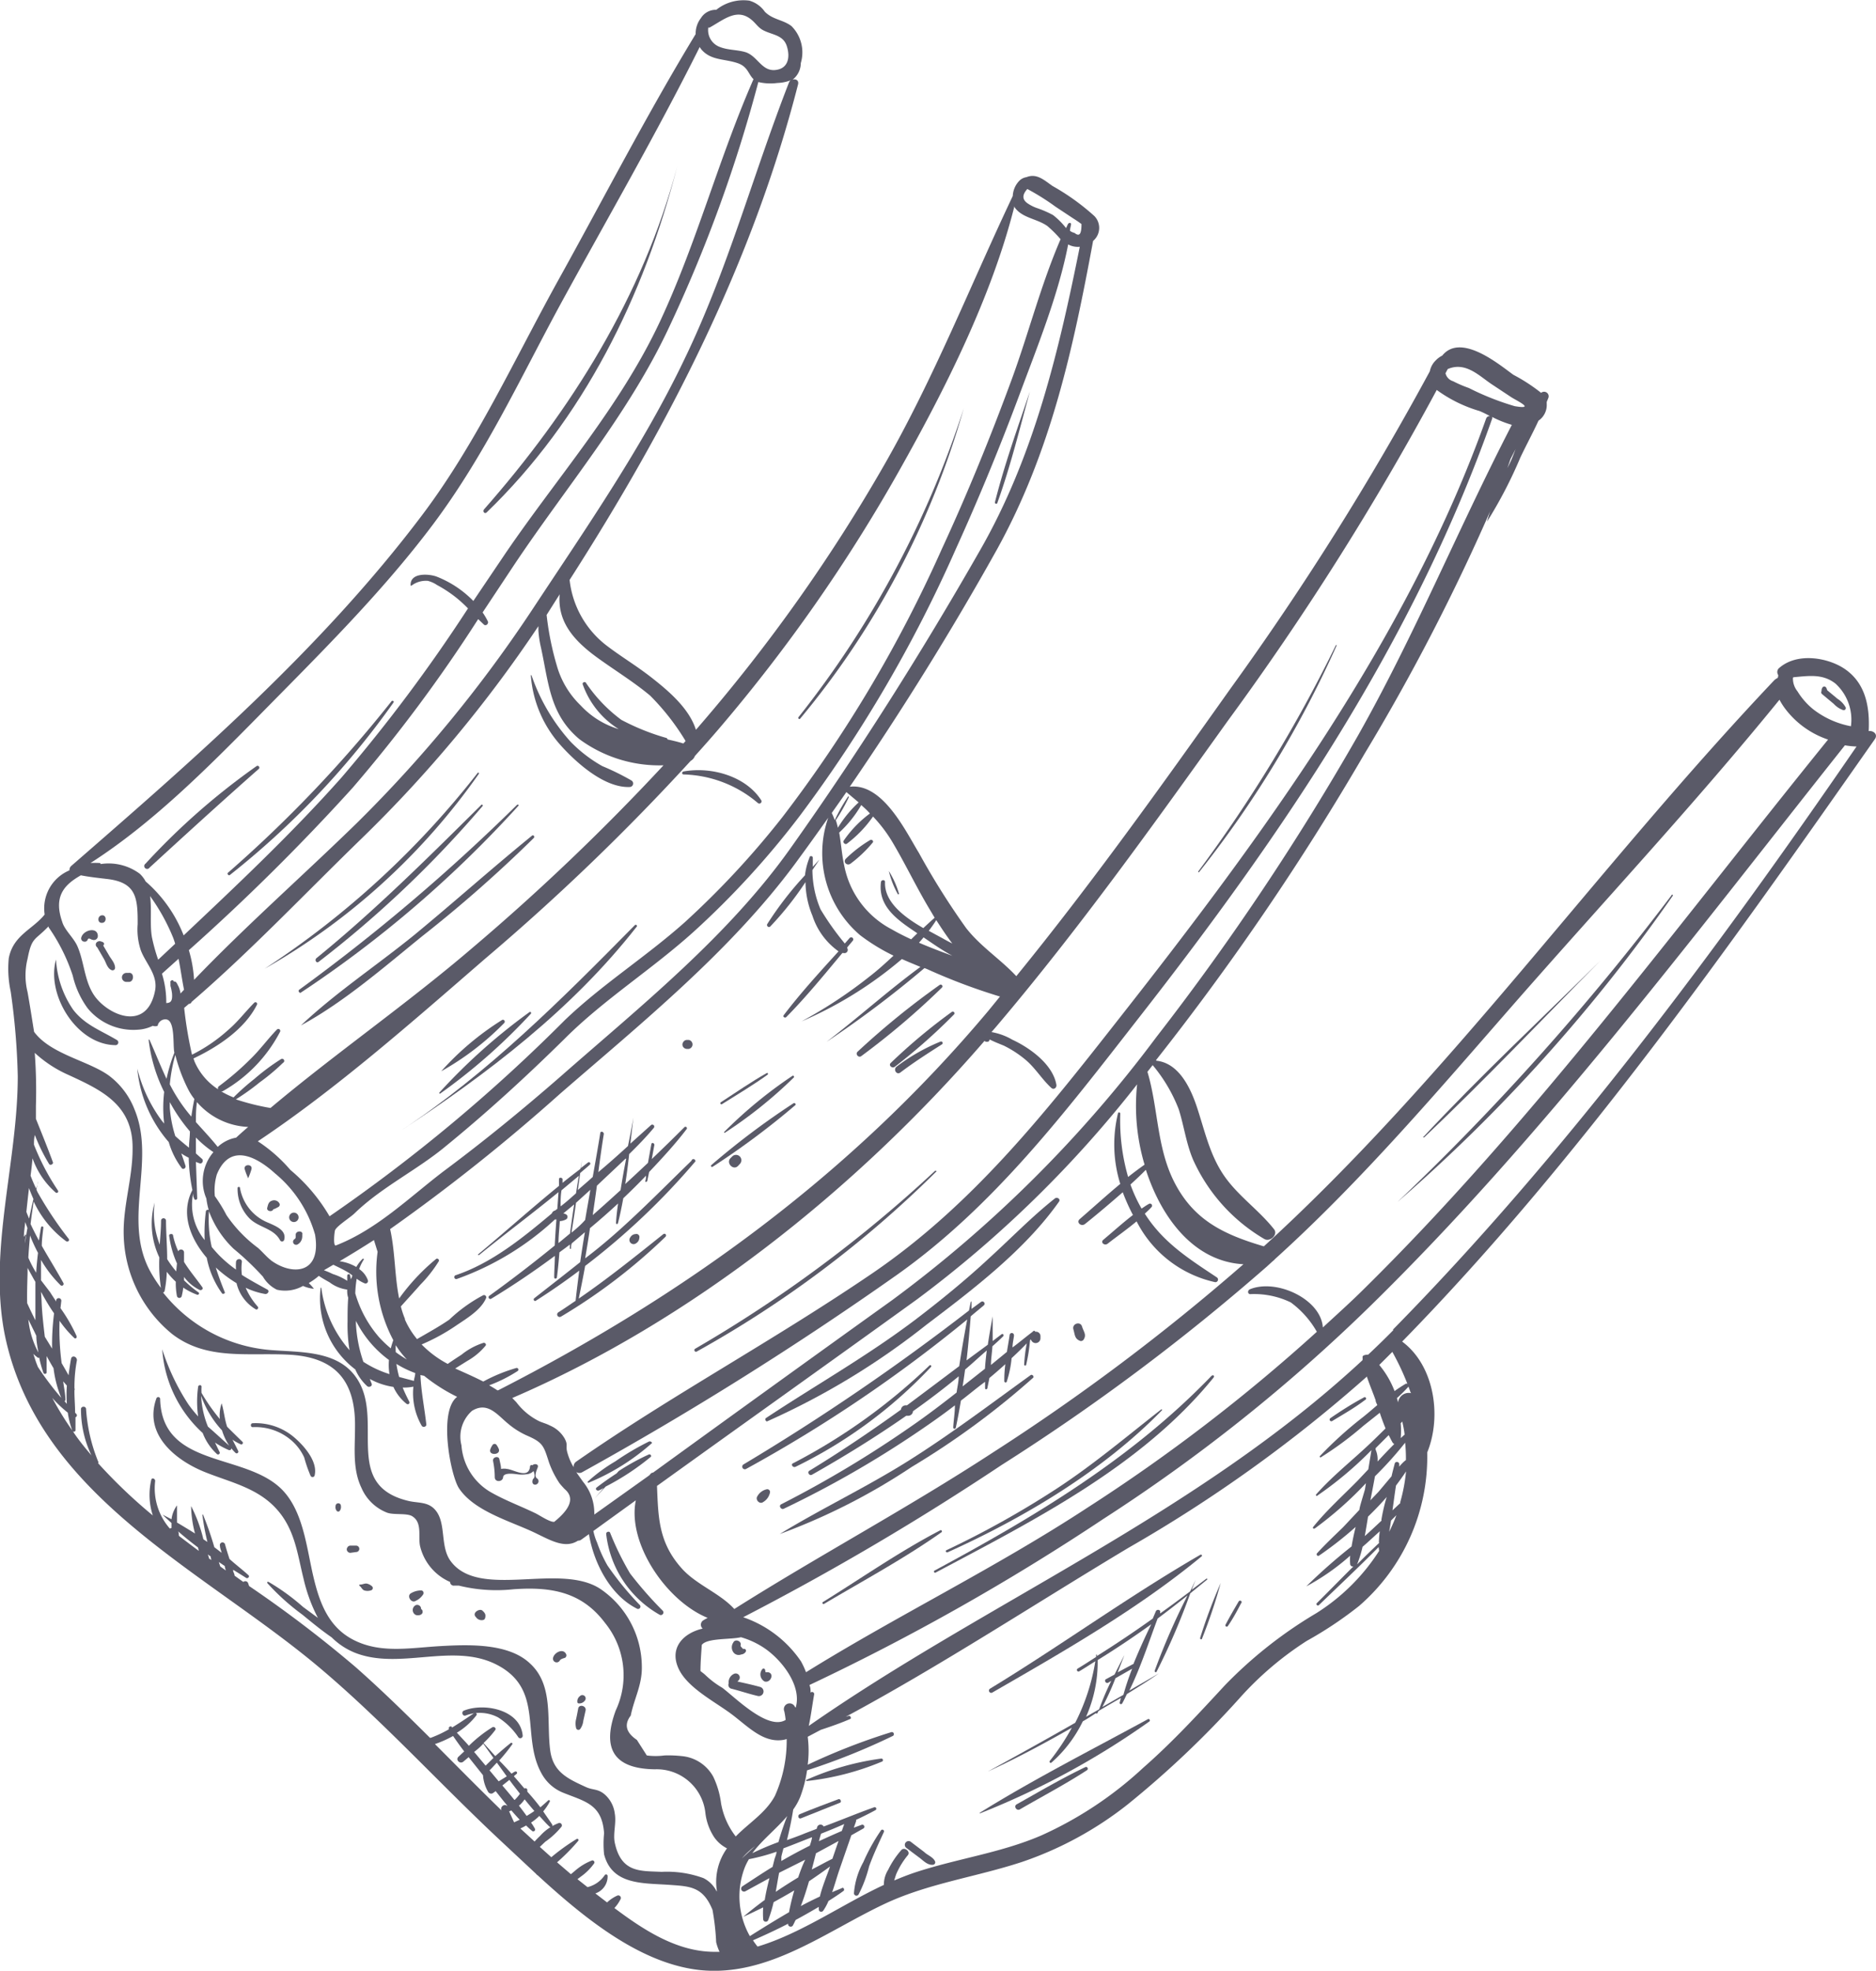 <svg xmlns="http://www.w3.org/2000/svg" viewBox="0 0 143.63 150.85"><defs><style>.cls-1{fill:#5a5a68;}</style></defs><g id="Capa_2" data-name="Capa 2"><g id="_1" data-name="1"><g id="_8" data-name="8"><path class="cls-1" d="M6.46,72.08s0,0,0,0,0,0,0,0a.23.23,0,0,0,.25-.15c.08-.2.25,0,.36,0a.3.3,0,0,0,.42-.28c0-.72-1.08-.49-1.26.09A.25.25,0,0,0,6.46,72.08Z"/><path class="cls-1" d="M7.88,72.12a.49.49,0,0,0-.17-.06.19.19,0,0,0-.18,0,.25.25,0,0,0-.09.45l.54.93c.15.28.25.7.57.82a.19.19,0,0,0,.26-.17c0-.35-.27-.64-.44-.92l-.47-.8A.14.14,0,0,0,7.88,72.12Z"/><path class="cls-1" d="M7.81,70.64c.37,0,.37-.61,0-.58S7.44,70.67,7.81,70.64Z"/><path class="cls-1" d="M143.54,56.58c.26-.37-.11-.67-.47-.62.09-1.83-.22-3.66-1.84-4.76-1.25-.85-3.6-1.29-5-.08a.4.4,0,0,0-.09.54.35.35,0,0,1,0,.08s0,.1-.05.16a.87.87,0,0,0-.26.18c-13.68,14.45-24.89,30.38-39,43.26l-.07.06c-3.08-.91-5.36-2-6.85-4.91-1.36-2.66-1.23-5.68-2.06-8.45l.4-.51a11.93,11.93,0,0,1,2,3.39c.4,1.27.57,2.62,1.1,3.86a13.42,13.42,0,0,0,5.45,6.06c.44.25,1.06-.33.75-.74-1.09-1.39-2.57-2.42-3.64-3.84-1.22-1.62-1.61-3.48-2.22-5.36-.48-1.49-1.37-3.53-3.17-3.71l0-.06A201.05,201.05,0,0,0,104.47,57.7a161.19,161.19,0,0,0,9.62-18.57c-.09.27-.17.53-.24.8h0A34.08,34.08,0,0,0,116.41,35c.44-.92.94-1.85,1.38-2.8a1.45,1.45,0,0,0,.63-1.29c0-.05,0-.09,0-.13s.1-.24.14-.37a.35.35,0,0,0-.57-.34,13.37,13.37,0,0,0-2.12-1.38c-1-.71-4-3.27-5.45-1.47a1.76,1.76,0,0,0-.5.37,1.59,1.59,0,0,0-.45.83A220.26,220.26,0,0,1,94.2,52.72c-5.32,7.5-10.69,15-16.39,22-1.2-1.29-2.73-2.26-3.84-3.68a57.35,57.35,0,0,1-3.62-5.76c-1-1.63-2.76-5.36-5.29-5.06,4-5.83,7.83-12,11.24-18.11,4.18-7.54,5.88-15.53,7.39-23.67a1.3,1.3,0,0,0,.1-1.9,17.58,17.58,0,0,0-3.2-2.3c-.63-.43-1.2-1-2-.68a1,1,0,0,0-.5.23h0A1.78,1.78,0,0,0,77.54,15c-3.27,6.9-6,13.86-9.79,20.5A127.28,127.28,0,0,1,53.5,55.61c-.07.09-.15.17-.22.25-.51-1.62-2.06-2.94-3.3-3.92s-2.41-1.66-3.57-2.55a7.34,7.34,0,0,1-2.8-5c7.57-11.81,14-24.28,17.49-37.93.08-.32-.19-.44-.42-.36a1.61,1.61,0,0,0,.63-1.27A2.85,2.85,0,0,0,60.6,2c-.65-.5-1.45-.49-2.05-1.11A2.16,2.16,0,0,0,57.37.05a3.33,3.33,0,0,0-2.53.7,1.34,1.34,0,0,0-1.18.64,1.94,1.94,0,0,0-.4,1.22c-3.73,6.14-7,12.5-10.43,18.68S36.48,33.92,32.31,39.44C24.58,49.69,14.72,58.22,5.47,66.27a.41.41,0,0,0-.15.35A3.15,3.15,0,0,0,3.42,70C2.5,71.15,1,71.58.67,73.36A8.31,8.31,0,0,0,.82,75.9a53.59,53.59,0,0,1,.54,6.47c0,6.57-2.27,13.31-1,19.77,2.51,12.3,15,17.94,23.85,25.3,5,4.17,9.42,9.08,14.26,13.59l2.57,2.4a.32.32,0,0,0,.12.11c3.53,3.24,7.8,6.73,12.36,7.25,5.3.59,9.77-3,14.36-5.13,3.33-1.53,6.93-2,10.43-3.16a27.12,27.12,0,0,0,8-4.36A74,74,0,0,0,94.89,130a24.87,24.87,0,0,1,5.16-4.4,29.31,29.31,0,0,0,4-2.67,15.09,15.09,0,0,0,5.22-11.75c1.14-2.8.53-6.68-1.92-8.49l.14-.14C120.88,88.82,132.26,72.67,143.54,56.58Zm-6.24-4.74c1.16-.1,2.23-.29,3.22.48a3.73,3.73,0,0,1,1.19,3.27,6.74,6.74,0,0,1-2.89-1.3,5.41,5.41,0,0,1-1.2-1.37,1.56,1.56,0,0,1-.35-1A.17.17,0,0,1,137.3,51.84ZM97,96.94l.46-.42a.67.67,0,0,0,.15-.14c6.64-6,12.47-12.87,18.45-19.71,6.64-7.58,13.69-15.13,20.18-23.11a5.22,5.22,0,0,0,.43.68,6.83,6.83,0,0,0,3.29,2.37c-11.74,14.5-22.63,29.33-35.48,42-1,1-2.12,2-3.2,3-.14-2.16-3.53-3.75-5.57-2.93-.22.09-.19.37,0,.38a6.44,6.44,0,0,1,3.11.63,7.2,7.2,0,0,1,2,2.25h0a134,134,0,0,1-17.51,13.43C76.25,120,68.68,123.67,61.71,128a6,6,0,0,0-.39-.84,8.78,8.78,0,0,0-4.42-3.37,206.76,206.76,0,0,0,19.78-11.65A164.61,164.61,0,0,0,97,96.94ZM60.05,131a5.92,5.92,0,0,1,.1.65c-1.35.83-3.83-1.69-4.85-2.46a6.9,6.9,0,0,1-1.32-1c-.11-.1-.24-.19-.35-.28,0-.68.06-1.36.1-2,.39-.54,2.22-.4,3-.59h0l0,0a6.34,6.34,0,0,1,1.77.82c1.29.86,2.92,2.86,2.42,4.57l-.06-.06A.44.44,0,0,0,60.05,131ZM95.2,96.77a163.71,163.71,0,0,1-19.15,14.39c-6.55,4.28-13.38,7.92-19.83,12-1.1-1.21-2.89-1.85-4-3.08-1.81-2-1.82-3.94-1.92-6.34,6.55-4.71,13.21-9.45,19.92-14.29A88.15,88.15,0,0,0,87.06,83a15.75,15.75,0,0,0,.57,6.15c-.43.3-.85.62-1.26.94a15.6,15.6,0,0,1-.6-4.85.09.09,0,0,0-.18,0,10.11,10.11,0,0,0,.18,5.38c-1.06.88-2.08,1.81-3.11,2.7-.28.25.12.6.41.37,1-.8,1.94-1.6,2.89-2.43A14.91,14.91,0,0,0,86.74,93c-.79.61-1.53,1.28-2.27,1.9-.24.2.09.48.33.3.72-.56,1.5-1.11,2.22-1.71a8.88,8.88,0,0,0,6,4.65.2.2,0,0,0,.15-.36c-2.15-1.43-4.12-2.67-5.52-4.88.17-.16.35-.32.51-.5a.16.16,0,0,0-.21-.24c-.19.1-.36.23-.55.35a11.29,11.29,0,0,1-.85-1.84c.4-.37.8-.74,1.18-1.13C88.94,93.28,91.45,96.57,95.2,96.77ZM104,56.25A196.29,196.29,0,0,1,88.55,79.36,97.23,97.23,0,0,1,68.33,99.5Q59,106.19,50,112.72a.28.28,0,0,0-.17.07l-.12.14-4.21,3a3.78,3.78,0,0,0-.87-2.52c-.18-.26-.35-.49-.51-.73a.44.44,0,0,0,.47,0,262.32,262.32,0,0,0,24.1-15.11C76.07,92.34,81.52,85.18,87.12,78c11.08-14.16,21.09-28.87,27.11-45.92a.17.17,0,0,0,0-.17,8.32,8.32,0,0,0,1.52.61C111.64,40.47,108.34,48.56,104,56.25Zm11.25-20c.14-.37.27-.74.4-1.12l.39-.76c-.12.3-.23.61-.36.9S115.36,35.9,115.21,36.23Zm-4.41-8a.08.08,0,0,1,0,0c1.35-.58,2.38.49,3.32,1.13l1.51,1c.36.25,2,1,.3.71a20.51,20.51,0,0,1-3.51-1.39,9.38,9.38,0,0,1-1.21-.52.84.84,0,0,1-.58-.61ZM94,55.18A216,216,0,0,0,110,29.85a10.62,10.62,0,0,0,3.27,1.61c.25.1.52.24.81.39a.29.29,0,0,0-.3.19c-6,16.88-17.26,32.14-28.16,46-5.7,7.27-11.24,14.26-18.87,19.45s-15.4,9.35-22.62,14.38a.46.46,0,0,0-.21.44,4.45,4.45,0,0,1-.47-1.08c-.18-.61.07-.57-.22-1.12a2.36,2.36,0,0,0-1.14-1c-.26-.14-.56-.21-.82-.33a4.94,4.94,0,0,1-1.74-1.45l-.31-.32c13.54-5.83,26.17-15.79,36.16-27.34a0,0,0,0,0,0,0,.15.15,0,0,0,.13.07l.11,0a.16.16,0,0,0,.14-.18c.19.1.51.24.54.25l.56.23a8.27,8.27,0,0,1,1.56,1c.82.65,1.32,1.55,2.08,2.24.17.15.41,0,.38-.24-.26-1.55-2-2.82-3.38-3.46A4.77,4.77,0,0,0,75.91,79l.33-.38C82.51,71.24,88.26,63.2,94,55.18Zm-51.6,61.31c-.36,0-1.12-.53-1.45-.68-1.14-.55-2.37-1-3.46-1.64a4.52,4.52,0,0,1-2.16-3.54,2.64,2.64,0,0,1,.81-2.64c1.21-.74,1.95.33,2.78,1a6,6,0,0,0,1.46.91c1.22.53,1.25.8,1.66,2.06a7.11,7.11,0,0,0,.8,1.58c.12.15.25.29.38.43C44,114.62,43.71,115.46,42.43,116.49ZM76.56,76.28l-.88,1.08C65,90.09,52.15,99.26,38.14,106.42l-.06,0h0c-.2-.13-.41-.26-.63-.38a11.22,11.22,0,0,0,2.19-1.1.13.13,0,0,0-.1-.23A12.52,12.52,0,0,0,37,105.75c-.7-.36-1.44-.68-2.15-1l.93-.58A5,5,0,0,0,37.18,103c.08-.12-.06-.24-.17-.21a5.12,5.12,0,0,0-1.67.9c-.35.23-.71.46-1.06.71a7.91,7.91,0,0,1-2-1.49,15.16,15.16,0,0,0,2.62-1.43c.81-.55,1.94-1.21,2.32-2.13a.17.17,0,0,0-.22-.21,11.64,11.64,0,0,0-2.6,1.87c-.8.55-1.63,1-2.47,1.49A6.22,6.22,0,0,1,31,101l0-.06a0,0,0,1,0,0,0l0,0a6.46,6.46,0,0,1-.31-.94c.5-.56,1-1.1,1.5-1.67a10.13,10.13,0,0,0,1.38-1.75.14.14,0,0,0-.21-.19,16,16,0,0,0-2.8,3c-.35-1.71-.3-3.54-.69-5.31a145.18,145.18,0,0,0,13-10.35c6.18-5.37,13-10.86,18-17.61q1.28-1.74,2.54-3.53a8.25,8.25,0,0,0,2.45,9,15,15,0,0,0,2.55,1.56c-.59.55-1.19,1.1-1.84,1.6a35.66,35.66,0,0,1-5.2,3.43s0,.06,0,0a30.17,30.17,0,0,0,7.68-4.77c.47.21.94.4,1.42.6-2.48,1.82-4.77,3.89-7.19,5.74,0,0,0,.07,0,0a81.72,81.72,0,0,0,7.5-5.65l.18.07A45.31,45.31,0,0,0,76.56,76.28ZM31.79,105.1c0,.2-.08.4-.1.6l-1.13-.3a8,8,0,0,1-.21-1A7.84,7.84,0,0,0,31.79,105.1Zm-1.49-1.6a4.58,4.58,0,0,1,0-.53l.24.36a8.14,8.14,0,0,0,.61.73A8.76,8.76,0,0,1,30.3,103.5Zm-.48,1.68a8.06,8.06,0,0,1-2-.94,10.65,10.65,0,0,1-.57-2.94,1.34,1.34,0,0,0,0-.2,8.34,8.34,0,0,0,2.53,3A4.27,4.27,0,0,0,29.82,105.18ZM29,102.33A8.85,8.85,0,0,1,27.2,99a8.17,8.17,0,0,1,.11-1.12,2.63,2.63,0,0,0,.63.36.19.19,0,0,0,.23-.23,1.75,1.75,0,0,0-.67-.87,3.32,3.32,0,0,1,.34-.71.05.05,0,0,0-.08-.07,2.79,2.79,0,0,0-.48.62A3.53,3.53,0,0,0,26,96.54c.88-.52,1.76-1.06,2.63-1.62l.28.9a11.19,11.19,0,0,0,1.2,6.76c-.07.21-.14.42-.19.63A8.44,8.44,0,0,1,29,102.33Zm-2.2-4.72c0-.13-.2-.08-.21,0a3.05,3.05,0,0,0,0,.43,4.65,4.65,0,0,0-1.11-.52,7,7,0,0,0-.68-.29l0,0,.72-.42c.37.18.74.35,1.09.56.13.08.24.16.36.25,0,.11-.07.21-.1.31Zm-6.06-1.15c-.34-.26-.66-.66-1-.95a10.37,10.37,0,0,1-2.4-2.5,11.61,11.61,0,0,0-.89-1.45,4.34,4.34,0,0,1,.15-1.66c1.11-2.72,3.45-1,4.46-.08a9.4,9.4,0,0,1,3.06,4.68C24.64,97.58,22.31,97.64,20.73,96.46ZM15.8,91.74a5.5,5.5,0,0,0,.18.88.15.15,0,0,0-.22.11,13.33,13.33,0,0,0-.09,2.19,4.27,4.27,0,0,1-.88-3.57c0,.12,0,.25.07.37a.12.12,0,0,0,.24,0L15,88.94l.29.11c.18.06.32-.21.18-.34L15,88.29c0-.4,0-.81,0-1.22a8.21,8.21,0,0,0,1.34,1.12A3.4,3.4,0,0,0,15.8,91.74ZM13.63,84.1A11.59,11.59,0,0,1,13,83a12.71,12.71,0,0,1,.42-2.25,12.71,12.71,0,0,0,1,2.66,4.28,4.28,0,0,0,.46.71c-.09.45-.17.9-.23,1.35A12,12,0,0,1,13.63,84.1Zm.91,2.5c0,.42-.07.83-.07,1.25-.36-.29-.71-.58-1.05-.89A9.49,9.49,0,0,1,13,84.79c0-.15,0-.29,0-.43A12.83,12.83,0,0,0,14.54,86.6ZM13.05,75.21s0,.16,0,.25a3.86,3.86,0,0,1,.12.59c.05.63-.14.71-.44.73a7.35,7.35,0,0,0-.33-2.25l1.27-1.14c.16.79.26,1.58.42,2.37-.09.09-.18.2-.28.29a.17.17,0,0,0,0-.07,1.79,1.79,0,0,0-.21-.6.67.67,0,0,0-.16-.24c-.06,0-.15,0-.18-.08S13,75.06,13.05,75.21Zm-.94-1.75a13.52,13.52,0,0,1-.48-1.73c-.17-1,0-2.12-.14-3.14a15.19,15.19,0,0,1,1.78,3.22c.05.14.1.29.14.43Zm9.42,7.6a16.9,16.9,0,0,0-2.06,1.53A17.68,17.68,0,0,0,17.88,84a6.29,6.29,0,0,1-.94-.46l.09,0A11.13,11.13,0,0,0,21.43,79a.15.15,0,0,0-.24-.18c-.69.71-1.27,1.52-2,2.23a21.66,21.66,0,0,1-2.41,2.08.2.2,0,0,0-.08.25,4.77,4.77,0,0,1-1.82-2.16,1.18,1.18,0,0,0-.07-.2h0c1.82-.86,3.93-2.23,4.87-4.13a.13.13,0,0,0-.2-.15c-.68.68-1.25,1.45-2,2.09a12.45,12.45,0,0,1-2.78,1.9l0,0a31.09,31.09,0,0,1-.6-3.58l.36-.31a.21.21,0,0,0,.21-.15v0c4.51-3.88,8.74-8.36,13.05-12.54a100.32,100.32,0,0,0,13.5-16.22v.32a8.2,8.2,0,0,0,.2,1.33c.59,2.7.67,5.1,2.94,7a10.33,10.33,0,0,0,6.44,2,170.38,170.38,0,0,1-14.66,14c-5,4.28-10.47,8.06-15.43,12.23a17.7,17.7,0,0,1-2.65-.66,17.73,17.73,0,0,0,1.82-1.3,16,16,0,0,0,1.79-1.5A.15.15,0,0,0,21.53,81.06ZM15,85.89c0-.51,0-1,.08-1.53A5.48,5.48,0,0,0,19,86.26c-.31.27-.62.54-.92.82a2.79,2.79,0,0,0-1.41.71C16.15,87.14,15.56,86.52,15,85.89ZM70.36,72.16c.12-.14.24-.27.35-.41.7.48,1.44,1,2.21,1.41C72.06,72.85,71.2,72.52,70.36,72.16Zm2.55.06c-.24-.12-.49-.25-.73-.39l-1.07-.58c.2-.27.4-.54.57-.82C72.05,71,72.46,71.63,72.91,72.22ZM66.6,62.27a8.75,8.75,0,0,0-2,2.07c-.1.14.1.34.24.24a9.12,9.12,0,0,0,2-2.08,11,11,0,0,1,1.51,2c1,1.69,1.84,3.47,2.86,5.16l.35.59c-.3.26-.58.52-.87.79-1.48-.85-3-2-2.93-3.53,0-.2-.29-.17-.31,0-.25,1.88,1.28,2.92,2.67,3.85l.11.08-.47.46c-.51-.24-1-.48-1.48-.76a7,7,0,0,1-3.64-4.86c-.19-.86-.24-1.72-.39-2.55a9,9,0,0,0,1.69-2.11C66.15,61.82,66.38,62,66.6,62.27Zm-.86-.85a8.81,8.81,0,0,0-1.59,1.94,5.5,5.5,0,0,0-.16-.58A14.06,14.06,0,0,0,65,61s-.06-.08-.09,0a12.68,12.68,0,0,0-1,1.78,5.31,5.31,0,0,0-.23-.55c.37-.53.75-1.06,1.12-1.6ZM75,42.18c-4.43,7.76-9.32,15.49-14.43,22.68C55.78,71.64,49.06,77,42.94,82.38c-2.91,2.54-5.92,5-9,7.29-2.62,2-5.1,4.45-8.22,5.66-.23.09-.12-1-.07-1.16.15-.35,1.21-1,1.52-1.32,2.07-2,4.82-3.32,7-5.15,3.16-2.58,6.17-5.34,9.07-8.2,3-3,6.68-5.3,9.89-8.2a65.54,65.54,0,0,0,8.11-8.86A104.08,104.08,0,0,0,73.19,42c1.75-3.85,3.36-7.77,4.84-11.73,1.37-3.69,3-7.68,3.75-11.56a1.56,1.56,0,0,0,.89.18C81.07,26.84,79.19,34.9,75,42.18Zm3.64-27.72a18,18,0,0,1,2.17,1.36l1.39.92c.21.13.41.27.6.41,0,.74-.14,1-.53.68a1,1,0,0,1-.35-.16c0-.16.06-.33.08-.49s-.19-.15-.25,0l-.13.28a5.63,5.63,0,0,0-1-1,8,8,0,0,0-1.16-.51,3.13,3.13,0,0,1-.78-.38C78.26,15.28,78.24,14.92,78.66,14.46ZM53.2,57.87c.65-.72,1.29-1.44,1.92-2.18A124.25,124.25,0,0,0,68.86,36c3.52-6.25,7.07-13.3,8.81-20.23a.56.56,0,0,1,0,.08c.57.85,1.73.88,2.53,1.46a9.35,9.35,0,0,1,1,1c-1.51,3.49-2.45,7.22-3.74,10.73-1.62,4.4-3.39,8.75-5.36,13A101.69,101.69,0,0,1,59.93,62.51a66.21,66.21,0,0,1-7.51,8.09c-3,2.67-6.35,4.77-9.19,7.5a127.12,127.12,0,0,1-18,15,13.5,13.5,0,0,0-3-3.55,11.75,11.75,0,0,0-2.49-2.19c6-4,11.81-9.13,17.43-14A172.71,172.71,0,0,0,52.88,58.24.69.69,0,0,0,53.2,57.87Zm-7.59-7.62c1.36,1,2.87,1.91,4.17,3a18.26,18.26,0,0,1,2.71,3.47l-.17.19c-.41-.13-.81-.22-1.21-.31a.15.15,0,0,0-.08-.11,17.62,17.62,0,0,1-3.46-1.39,11.51,11.51,0,0,1-2.72-2.85c-.08-.1-.28,0-.24.12a6.63,6.63,0,0,0,2.76,3.44A6.51,6.51,0,0,1,44.46,54a6.79,6.79,0,0,1-1.75-2.79,22.32,22.32,0,0,1-.86-4.14l1-1.58C42.67,47.58,43.92,49,45.61,50.25ZM60.4,6.33c-2.77,7.1-4.67,14.28-8,21.17-3.19,6.67-7.49,12.86-11.54,19A102.17,102.17,0,0,1,27.32,63c-4.1,4-8.51,7.88-12.46,12a10.22,10.22,0,0,0-.4-2.27A165.08,165.08,0,0,0,27,60.3a114.35,114.35,0,0,0,9.61-12.91l.44.42c.16.14.38-.08.3-.25a5.25,5.25,0,0,0-.4-.68l2.38-3.59c4-6,8.82-11.63,11.92-18.29A110,110,0,0,0,58.06,6.28a4,4,0,0,0,1.46.07,3,3,0,0,0,1-.2A.51.51,0,0,0,60.4,6.33ZM54.31,2.12c1.14-.63,2.15-1.56,3.28-.56.32.28.48.58.89.78.69.34,1.49.35,1.76,1.19s.12,1.74-.9,1.83S58,4.31,57.1,4c-.64-.2-1.35-.15-2-.41a1.37,1.37,0,0,1-.87-1.49ZM19.74,54.87c4.55-4.63,9.41-9.4,13.39-14.7S39.81,29,42.92,23.27c3.54-6.48,7.32-13,10.65-19.67l.1.15c.74.91,1.82.73,2.85,1.1.74.27.77.83,1.17,1.21C55,12.2,53.34,18.61,50.51,24.65c-3.07,6.53-7.82,11.85-11.82,17.72L36.24,46a8,8,0,0,0-2.8-1.86c-.58-.22-2.08-.34-2,.69,0,0,0,0,.06,0a1.84,1.84,0,0,1,1.25-.37,2.28,2.28,0,0,1,.71.32,9.75,9.75,0,0,1,1.51,1,10.58,10.58,0,0,1,.86.79,122.18,122.18,0,0,1-9.67,12.93c-3.82,4.3-8,8.23-12.1,12.1a10.45,10.45,0,0,0-2.91-4.13,2.26,2.26,0,0,0-.45-.59,4,4,0,0,0-3-.74.07.07,0,0,0-.06-.08,5.53,5.53,0,0,0-.71,0C11.61,63.06,15.78,58.89,19.74,54.87ZM6.19,67c.66.13,1.32.2,2,.28,2.25.26,2.36,1.45,2.35,3.46a5.07,5.07,0,0,0,.24,2c.37,1,1.33,1.88,1.09,3.1-.65,3.27-3.76,1.79-4.72.26-.69-1.09-.71-2.47-1.21-3.64-.28-.67-1-1.26-1.18-1.91C4.06,68.55,5,67.68,6.19,67ZM1.91,94.5c0,.06,0,.11-.08.16,0-.37.07-.75.1-1.12L2.1,94c-.07.39-.13.77-.18,1.16A2.41,2.41,0,0,1,2,94.53,0,0,0,0,0,1.91,94.5Zm.32-1.22c-.07-.17-.15-.34-.21-.52.06-.61.13-1.21.2-1.82.1.28.22.57.34.84Q2.38,92.53,2.23,93.28Zm.07,1.29a12.32,12.32,0,0,0,.61,1.33c-.06.5-.11,1-.14,1.52a7.88,7.88,0,0,1-.6-1.15C2.2,95.7,2.25,95.14,2.3,94.57Zm-.19,2.88c0-.13,0-.27,0-.4l.47.85.13.22c0,.47,0,.93,0,1.4s0,1,0,1.54c-.22-.43-.43-.87-.63-1.31C2.06,99,2.09,98.19,2.11,97.45Zm.5,4.44c.06.12.11.24.17.35,0,.44.09.87.16,1.29A6.81,6.81,0,0,1,2.17,101C2.31,101.28,2.46,101.59,2.61,101.89Zm.2,2.51c-.1-.26-.17-.51-.26-.77a3,3,0,0,0,.33.28.09.09,0,0,0,.12,0,8.6,8.6,0,0,0,.32,1.16.13.13,0,0,0,.25,0c0-.43,0-.85,0-1.27.17.31.34.62.53.93A8.69,8.69,0,0,0,4.69,107a23.38,23.38,0,0,1-1.79-2.37Zm.33-5.52c.3.55.62,1.11,1,1.65a18.64,18.64,0,0,0-.15,2.7l-.56-.91c-.11-.94-.22-1.88-.25-2.82ZM4,107a9.09,9.09,0,0,0,1.19,1.13,6.94,6.94,0,0,0,.34,1.36A23.39,23.39,0,0,1,4,107Zm.84-1.26.28.32a9.35,9.35,0,0,0,0,1.4l-.18-.21a.11.11,0,0,0,.07-.11C5,106.68,4.9,106.22,4.84,105.76Zm8.85,11.78c0-.1,0-.21-.06-.31.49.43,1,.84,1.53,1.24l.06.26c-.5-.37-1-.75-1.5-1.13Zm2.43,1.61.06.28-.18-.12c0-.11-.06-.2-.09-.3Zm.64.44.45.3c0,.11.05.23.08.34l-.42-.3C16.83,119.82,16.8,119.7,16.76,119.59Zm21.63,19c-1.72-1.67-3.4-3.38-5.09-5.07a8.56,8.56,0,0,0,1.39-.62c.27.4.56.8.85,1.18l-.44.41c-.25.24.12.59.38.37l.4-.34,1.1,1.38a2.9,2.9,0,0,0,.4,1.29.27.27,0,0,0,.35.09l.22-.16c.29.37.58.74.89,1.11l-.05,0C38.61,138.07,38.29,138.29,38.39,138.55ZM37,133.47l.78,1.09-.6.59-.88-1.05C36.57,133.9,36.8,133.69,37,133.47Zm3.15,4.24c.25.31.5.61.76.91-.19.14-.39.26-.59.38-.19-.27-.39-.53-.59-.79l.11-.09A2.59,2.59,0,0,0,40.18,137.71Zm-.77.06c-.3-.37-.61-.74-.92-1.1l.54-.43c.26.36.54.71.81,1.06A3.2,3.2,0,0,1,39.41,137.77Zm-1.2-1.42-.15-.18-.55-.66c.2-.19.37-.39.56-.59l.76,1.05Zm.8,2.3.17-.07c.21.24.42.48.64.71l-.43.2Zm15.88,6.11a2.24,2.24,0,0,0-1-1,8.12,8.12,0,0,0-3.21-.48c-1.59-.08-3.08.1-3.58-2.22-.15-.72.13-1.5,0-2.23a2.32,2.32,0,0,0-.8-1.5c-.53-.43-.88-.29-1.43-.55-1.4-.64-2.48-1.15-2.71-2.76-.31-2.27.3-5-1.55-6.69-1.65-1.57-4.72-1.45-6.86-1.33s-4.27.53-6.23-.28c-2.25-.92-3-2.9-3.51-5.09s-.76-4.92-2.36-6.58c-2.81-2.9-9.25-1.63-9.36-7a.15.15,0,0,0-.29,0c-1,2.8,1.55,4.79,3.82,5.67,1.9.75,3.91,1.18,5.35,2.75s1.62,3.45,2.1,5.37a12.49,12.49,0,0,0,1.1,3L23.2,123a16.55,16.55,0,0,0-2.65-1.92c-.07,0-.12,0-.08.1a17.68,17.68,0,0,0,2.69,2.42c.73.6,1.46,1.2,2.23,1.73a5.41,5.41,0,0,0,1.74,1.16c3.41,1.38,7.44-.75,10.79.88,3.85,1.89,1.9,5.51,3.57,8.43a3.27,3.27,0,0,0,1.67,1.44c1.64.66,2.94.87,3.09,3.09a7.88,7.88,0,0,0,0,1.61c.62,2.38,3,2.19,5.07,2.34,1.5.11,2.51.13,3.23,1.91a18.3,18.3,0,0,1,.28,2.47,3.78,3.78,0,0,0,.26.74l-.52,0c-2.83-.05-5.34-1.71-7.53-3.35a2.79,2.79,0,0,0,.49-.72.2.2,0,0,0-.25-.24,2.79,2.79,0,0,0-.8.53l-.38-.29-.52-.4a1.37,1.37,0,0,0,.94-1.34.12.12,0,0,0-.22-.06,2.22,2.22,0,0,1-1.32.92l-.77-.61.28-.21a4.29,4.29,0,0,0,1-1,.15.15,0,0,0-.17-.22,4.34,4.34,0,0,0-1.24.74l-.37.31-1.06-.91a15.49,15.49,0,0,0,1.61-1.63c.07-.08,0-.22-.12-.15a15.76,15.76,0,0,0-1.93,1.39l-.88-.79.41-.39A6,6,0,0,0,43,139.81a.19.19,0,0,0-.21-.27,3.66,3.66,0,0,0-1.45,1,5.44,5.44,0,0,0-.41.42l-1.09-1a4.53,4.53,0,0,0,.44-.23,5.74,5.74,0,0,0,.45.41.14.14,0,0,0,.22-.17,4.43,4.43,0,0,0-.29-.46,3.9,3.9,0,0,0,.63-.51c.26.27.5.56.77.81.11.11.3,0,.21-.16-.21-.33-.45-.65-.68-1a4,4,0,0,0,.51-.76.08.08,0,0,0-.12-.09c-.2.19-.4.36-.61.54q-.47-.62-1-1.2a.5.5,0,0,0,0-.12c0-.13-.12-.17-.22-.12-.27-.32-.53-.63-.81-.94l.21-.18c.1-.08,0-.23-.13-.17s-.17.11-.26.15c-.31-.34-.62-.69-.94-1a14.78,14.78,0,0,0,1-1.24c.06-.08-.06-.15-.12-.1-.42.33-.8.67-1.18,1l-.9-1a7.52,7.52,0,0,0,.9-1c.1-.13-.09-.28-.22-.21a10.13,10.13,0,0,0-1.8,1.42c-.3-.34-.61-.66-.92-1a5.48,5.48,0,0,0,1.5-1.34c.08-.1-.07-.24-.17-.17-.57.39-1.13.77-1.71,1.12l0-.05a.14.14,0,0,0-.22.17h0a9,9,0,0,1-1.4.66l-.06,0c-1.86-1.85-3.73-3.68-5.69-5.41a94,94,0,0,0-8.16-6.21l-.07-.21a.23.23,0,0,0-.37-.1l-.67-.48c0-.12-.08-.24-.11-.36l0-.09c.35.21.69.43,1,.62.13.08.29-.11.17-.21-.46-.42-1-.83-1.45-1.24-.12-.37-.24-.74-.34-1.12a.2.2,0,0,0-.39.11c0,.18.09.36.13.54l-.56-.43a24.64,24.64,0,0,0-.87-2.5s-.05,0-.05,0a18.49,18.49,0,0,0,.39,2.1l-.31-.21a11.22,11.22,0,0,0-.94-2.54h0a8.8,8.8,0,0,0,.3,2.1q-.69-.43-1.38-.84c0-.43,0-.86,0-1.31a0,0,0,0,0,0,0,2.28,2.28,0,0,0-.42,1.06l-.68-.35s0,0,0,0c.21.22.45.42.68.64,0,.12,0,.25,0,.38L13,117a4.68,4.68,0,0,1-1.12-3.64c0-.19-.26-.28-.3-.08A5.06,5.06,0,0,0,11.7,116a39.75,39.75,0,0,1-4.19-4,.11.11,0,0,0,0-.14,12.86,12.86,0,0,1-.92-4c0-.25-.39-.24-.39,0A8.15,8.15,0,0,0,7,111.4c-.5-.59-1-1.2-1.42-1.84.07.07.21,0,.2-.08,0-.33,0-.66,0-1a.15.15,0,0,0,.08-.23l-.11-.12c0-.58-.06-1.16-.05-1.73a.11.11,0,0,0,0-.12l0-.07a10.69,10.69,0,0,1,.19-2.09c0-.3-.39-.41-.45-.11s-.14.84-.19,1.26c-.17-.31-.35-.62-.53-.93a19.39,19.39,0,0,1-.16-3.24,8.32,8.32,0,0,0,1.12,1.31c.1.1.23,0,.18-.15a12.54,12.54,0,0,0-1.23-2.13l.06-.52a.2.2,0,1,0-.39-.09.34.34,0,0,1,0,.1c-.16-.24-.32-.48-.47-.72L3.14,98c0-.52,0-1,0-1.56a9.15,9.15,0,0,0,1.5,1.94.14.14,0,0,0,.21-.18c-.55-1-1.12-1.9-1.65-2.84,0-.47.07-.93.12-1.4,0-.1-.16-.12-.18,0-.06.33-.11.67-.16,1-.22-.41-.44-.84-.64-1.27.07-.58.15-1.15.24-1.72A7.94,7.94,0,0,0,5.05,95c.11.08.3,0,.21-.17a28.41,28.41,0,0,1-2.38-3.57l-.09-.2.12-.64h0c0,.19-.1.38-.14.57-.16-.33-.3-.66-.43-1,.06-.44.11-.89.15-1.33a6.23,6.23,0,0,0,1.77,2.62c.09.07.25,0,.18-.15a18.17,18.17,0,0,1-1.84-3.51c0-.24,0-.49.07-.74a13.45,13.45,0,0,0,1.09,2.22c.09.14.35,0,.29-.14-.41-1.12-.86-2.22-1.3-3.32,0-.32,0-.65,0-1a39,39,0,0,0-.09-4.05,9.38,9.38,0,0,0,2.56,1.68c2.54,1.17,5,2.29,4.93,5.71,0,2.19-.74,4.36-.68,6.55a10.06,10.06,0,0,0,3.72,7.59c2.61,2,5.68,1.42,8.85,1.57,3.56.16,5.2,1.92,5.14,5.57,0,1.58-.2,3.17.49,4.62a3.53,3.53,0,0,0,1.95,1.9c.54.21,1.61,0,2,.32.74.51.36,1.62.56,2.32a4,4,0,0,0,2.28,2.67.28.28,0,0,0,.32.28l.35,0a12.07,12.07,0,0,0,4.18.28c2.9-.21,5.23.21,7,2.56a6.35,6.35,0,0,1,.83,6.72c-1.06,2.88-.19,4.46,3,4.5A3.75,3.75,0,0,1,54,138.72a4.29,4.29,0,0,0,.66,1.88,2.62,2.62,0,0,0,1,.88A4.39,4.39,0,0,0,54.89,144.76ZM55.2,138a6.62,6.62,0,0,0-.59-2,3.06,3.06,0,0,0-2.24-1.56,9.31,9.31,0,0,0-1.5-.07,5.15,5.15,0,0,1-1.35,0l-.76-1.19c-.82-.55-1-1.17-.47-1.86.26-1.3.87-2.33.85-3.72a7.24,7.24,0,0,0-3.21-6c-3.11-2-9.2.83-11.4-2.07-.89-1.15-.31-3-1.25-4-.55-.59-1.28-.47-2-.64-5.23-1.24-1.69-6.37-4.09-9.56-1.48-2-4.34-1.81-6.57-2a11.69,11.69,0,0,1-8.14-4.4.14.14,0,0,0,.12-.1,9.06,9.06,0,0,0,.17-1.48,6.23,6.23,0,0,0,.69.76,5.1,5.1,0,0,0,.09,1.11.19.19,0,0,0,.36,0,4.8,4.8,0,0,0,.12-.66,5,5,0,0,0,1.08.55c.12,0,.18-.13.08-.19A8.83,8.83,0,0,1,14.09,98c0-.09,0-.17,0-.26a3.25,3.25,0,0,0,1.2,1c.12.05.3-.07.2-.21-.48-.68-1-1.28-1.4-1.94,0-.25,0-.5,0-.74a.23.23,0,0,0-.44-.07,5.54,5.54,0,0,1-.4-1.21c0-.17-.32-.13-.3,0a7.47,7.47,0,0,0,.6,2.14l-.06.61a7.54,7.54,0,0,1-.69-.94c0-1-.09-2-.09-2.94a.19.19,0,0,0-.38,0c0,.6-.06,1.21-.1,1.83a6.5,6.5,0,0,1-.39-3.22s0,0,0,0a6,6,0,0,0,.36,4.2,12,12,0,0,0,.12,2.33,10.51,10.51,0,0,1-.86-1.34c-2.07-3.93.47-8.35-1.15-12.29a5.91,5.91,0,0,0-2-2.64c-1.59-1.13-4.44-1.62-5.7-3.33C2.45,78,2.3,77,2.11,75.94a5.26,5.26,0,0,1,0-2.55c.33-1.7.55-1.37,1.6-2.48,0,.08.08.16.13.24a14.13,14.13,0,0,1,1.73,3.53,6.85,6.85,0,0,0,1.15,2.51,4.53,4.53,0,0,0,3.81,1.63,3,3,0,0,0,1.17-.3.53.53,0,0,0,.37,0,.6.6,0,0,1,.66-.49c.7.09.49,2,.62,2.55a12.32,12.32,0,0,0-.6,2c-.47-1-.86-2-1.31-3,0,0-.06,0-.06,0a11.92,11.92,0,0,0,1.19,4,10.31,10.31,0,0,0,0,2.42,3.11,3.11,0,0,1-.23-.28,11.27,11.27,0,0,1-1.83-3.92s0,0,0,0a10,10,0,0,0,2.41,5.62,6.11,6.11,0,0,0,1,2c.1.13.34,0,.28-.19-.1-.32-.21-.63-.32-.94a5.3,5.3,0,0,0,.57.33,13.44,13.44,0,0,0,.28,2.47c-.91,1.75-.2,3.67,1.1,5.19A6.84,6.84,0,0,0,17,99c.07.09.26,0,.21-.09-.26-.64-.49-1.26-.69-1.89a9.9,9.9,0,0,0,1.59,1.2,3.17,3.17,0,0,0,1.47,2c.13.07.24-.11.15-.21a5.34,5.34,0,0,1-.92-1.44,5.6,5.6,0,0,0,1.51.48c.2,0,.33-.24.15-.34-.67-.37-1.32-.72-1.95-1.12a3.83,3.83,0,0,1,0-1c0-.3-.42-.27-.45,0a3.9,3.9,0,0,0,0,.59,9.7,9.7,0,0,1-1.3-1.1c-.18-.19-.37-.4-.56-.63A9.51,9.51,0,0,1,16,92.72a7.61,7.61,0,0,0,1.89,2.87,21.41,21.41,0,0,1,2.24,2.13,2.52,2.52,0,0,0,1.07,1,2.78,2.78,0,0,0,2-.29,2.67,2.67,0,0,0,.83.22s0,0,0,0a3.31,3.31,0,0,0-.39-.44,5,5,0,0,0,.77-.55c.27.19.57.35.83.5a2.8,2.8,0,0,0,1.34.55c0,.2,0,.41.08.62-.05.63-.05,1.26-.05,1.8a12,12,0,0,0,.15,2.22,8.93,8.93,0,0,1-2.16-4.78,0,0,0,0,0-.05,0,6.81,6.81,0,0,0,2.65,6.25,3.77,3.77,0,0,0,.92,1.29c.13.11.42,0,.33-.21s-.09-.23-.14-.35a5.38,5.38,0,0,0,1.81.61,3.5,3.5,0,0,0,1,1.29c.11.09.29,0,.21-.17-.18-.35-.35-.7-.5-1.07a3.79,3.79,0,0,0,.82-.07,5,5,0,0,0,.64,3c.09.14.37.08.35-.11-.15-1.31-.4-2.52-.45-3.78l.28.06A13.24,13.24,0,0,0,35,106.92c-1.45,1.09-.51,6,.14,7,1.18,1.78,4,2.53,5.84,3.42,1.17.56,2.28,1.23,3.27.59a.42.42,0,0,0,.27-.09l.57-.41c.37,2.22,1.64,4.67,3.65,5.69a.18.18,0,0,0,.22-.29,23.42,23.42,0,0,1-2.45-3,10.1,10.1,0,0,1-.79-1.74,4.34,4.34,0,0,1-.29-.9l.91-.66,2.34-1.69c-.67,3.28,2.33,7.71,5.5,9a3.3,3.3,0,0,0-.32.18.39.39,0,0,0-.06.64c-1.45.33-2.61,1.46-1.83,3.1.69,1.44,2.72,2.47,4,3.42s2.44,2.25,4,2a1.25,1.25,0,0,0,.26-.07,10.34,10.34,0,0,1-.9,4.35c-.69,1.3-2,2.08-3,3.11A5.73,5.73,0,0,1,55.2,138Zm9,2.92c-.16.45-.31.9-.47,1.36-.52.25-1,.53-1.58.82.11-.42.22-.83.32-1.24Zm-1.5,0c.05-.19.1-.37.16-.56.59-.23,1.19-.48,1.78-.74-.07.18-.13.36-.19.53C63.89,140.39,63.31,140.65,62.73,140.92ZM61.94,144c.55-.37,1.09-.75,1.61-1.13-.26.75-.59,1.52-.78,2.3-.49.23-1,.48-1.46.73C61.55,145.29,61.75,144.65,61.94,144Zm-.83-.29c-.58.35-1.16.72-1.72,1.1.09-.48.17-1,.26-1.46l2-1C61.44,142.77,61.27,143.24,61.11,143.71Zm.88-2.43c-.74.37-1.46.76-2.17,1.17,0-.1,0-.19,0-.29s.11-.45.16-.68c.75-.28,1.48-.58,2.19-.85C62.15,140.84,62.07,141.06,62,141.28ZM59.6,141a21.83,21.83,0,0,0-2,.85c.74-1,1.82-1.84,2.67-2.84A20,20,0,0,0,59.6,141Zm-2.8,1.25a6.1,6.1,0,0,1,1-.93ZM57,143a4.42,4.42,0,0,1,.34-.69,15,15,0,0,0,2.11-.57c0,.2-.11.4-.16.6s-.09.37-.14.56c-.79.48-1.56,1-2.3,1.48a.22.22,0,0,0,.23.38l1.83-1c-.14.55-.27,1.11-.36,1.67-.57.42-1.12.85-1.64,1.29,0,0,0,.06,0,0,.5-.22,1-.47,1.52-.72a6.93,6.93,0,0,0,0,.91.2.2,0,0,0,.39.05,10.65,10.65,0,0,0,.41-1.36c.53-.29,1.06-.59,1.58-.9-.16.56-.3,1.12-.4,1.67-1,.58-2,1.2-3,1.83A6.2,6.2,0,0,1,57,143Zm48.59-24.29a15.53,15.53,0,0,1-4.81,4.77,33.44,33.44,0,0,0-7,5.52c-2,2.16-4,4.34-6.25,6.31a28.75,28.75,0,0,1-7.8,5.18c-3.15,1.36-6.56,1.79-9.77,2.87-.5.17-1,.37-1.5.58.06-.18.11-.37.18-.54a6,6,0,0,1,.87-1.4c.22-.28-.28-.66-.51-.38a6.78,6.78,0,0,0-1,1.5,2.17,2.17,0,0,0-.33,1.16C64.49,145.76,61.34,148,58,149a5.34,5.34,0,0,1-.35-.48c.89-.39,1.8-.81,2.69-1.27a.09.09,0,0,1,0,.05c0,.18.27.24.36.09s.14-.29.22-.43c.6-.32,1.19-.66,1.77-1a1.5,1.5,0,0,0,0,.2c0,.19.25.23.34.09a4.06,4.06,0,0,0,.4-.74c.4-.25.78-.5,1.15-.77.11-.08,0-.29-.1-.23s-.52.21-.77.33c.21-.59.37-1.19.57-1.76l.9-2.6.94-.53a.16.16,0,0,0-.13-.28l-.62.23.17-.48a.26.26,0,0,0,0-.12c.5-.23,1-.48,1.48-.74a.12.12,0,0,0-.1-.22c-1.3.46-2.58,1-3.86,1.47a.27.27,0,0,0-.48,0l-.06.18-.86.33c-.46.19-.93.36-1.41.53.19-.78.36-1.56.48-2.34a4.62,4.62,0,0,0,.55-1,9.66,9.66,0,0,0,.51-2,50.75,50.75,0,0,0,6.58-2.64.16.16,0,0,0-.11-.29,48.72,48.72,0,0,0-6.42,2.5,8.51,8.51,0,0,0,0-2.14l1-.53c.76-.25,1.51-.51,2.25-.83.13-.06,0-.27-.1-.24l-.24.07c7.29-3.92,14.38-8.58,21.64-12.93a109.55,109.55,0,0,0,18.26-13.11c.2.61.46,1.21.67,1.81,0,.13.08.25.13.37-.36.31-.71.61-1.07.9a29.5,29.5,0,0,0-3.32,3,.06.06,0,0,0,.08.09,26.09,26.09,0,0,0,3.24-2.4l1.26-1c.13.41.28.8.44,1.2-.44.43-.88.87-1.33,1.29-1.33,1.25-2.81,2.42-4,3.78,0,0,0,.12.08.09A28,28,0,0,0,105,111H105l-.24,1.47-.81.86c-1.15,1.17-2.39,2.28-3.41,3.55-.06.07,0,.17.13.11a28,28,0,0,0,3.91-3.46h0l-.08.49c-.19.65-.36,1.2-.4,1.4s0,.12-.05.18l-1.22,1.3c-.68.66-1.37,1.31-2,2a.12.12,0,0,0,.15.18,27.89,27.89,0,0,0,2.81-2.2c-.12.49-.23,1-.31,1.49a42.38,42.38,0,0,0-3.47,3.06s0,0,0,0a17.51,17.51,0,0,0,3.36-2.35,4.42,4.42,0,0,0,0,.63.2.2,0,0,0,.25.19c-.94.93-1.86,1.88-2.8,2.81-.1.1.06.25.16.15,1.52-1.47,3.08-2.93,4.57-4.44Zm-.27-7.74,0-.06,0-.06,1-1c.1.19.19.38.3.57a.28.28,0,0,0,.13.11c-.43.43-.86.88-1.28,1.34a2.45,2.45,0,0,0,0-.27A1.82,1.82,0,0,0,105.3,110.92Zm.27,7.13c-.57.54-1.14,1.09-1.69,1.65a8.81,8.81,0,0,0,.42-1.35l.32-.28,1-.91C105.6,117.46,105.58,117.76,105.57,118.05Zm.19-1.71c-.43.4-.85.8-1.29,1.19.09-.5.17-1,.25-1.49.49-.48,1-1,1.43-1.51C106,115.13,105.86,115.74,105.76,116.34Zm.55,1c.06-.32.12-.65.17-1l.41-.41A11.86,11.86,0,0,1,106.31,117.34Zm.89-2.35-.61.57c.09-.63.17-1.27.27-1.9.27-.36.53-.72.77-1.08A13.24,13.24,0,0,1,107.2,115Zm-.09-2.71a2.21,2.21,0,0,1,0-.25.18.18,0,0,0-.34-.08c-.08.32-.17.64-.25,1l-1,1.19-.62.65c.12-.61.24-1.23.35-1.84a27.91,27.91,0,0,0,2.31-2.57,11.84,11.84,0,0,1,.06,1.33C107.48,111.87,107.29,112.07,107.11,112.28Zm.11-2.25a6.11,6.11,0,0,0,0-1.14.74.74,0,0,0,.12-.13c.07.32.14.64.18,1Zm.8-3.44a.82.82,0,0,0-1,.71l-.09-.33a11.23,11.23,0,0,0,.85-.84.16.16,0,0,0-.21-.24c-.28.17-.56.35-.82.54a7,7,0,0,0-1.17-2l1-1A19.9,19.9,0,0,1,108,106.59Zm-1.37-4.82c-.63.64-1.27,1.26-1.92,1.87,0,0,0,0,0,0s-.44,0-.43.18,0,.16,0,.24c-12.74,11.83-28.84,18.54-42.4,28,.17-.79.27-1.61.41-2.4a.16.16,0,0,0-.27-.15c0-.19,0-.39-.09-.58a177.41,177.41,0,0,0,22.5-12.71,130,130,0,0,0,20.48-16.34c13.17-12.9,24.48-28,36.3-42.88a6.39,6.39,0,0,0,.89.09C131.36,72.84,119.71,88.49,106.65,101.77Z"/><path class="cls-1" d="M102,108.77c.85-.52,1.71-1,2.51-1.61a.11.11,0,1,0-.11-.18c-.88.47-1.71,1-2.54,1.57A.13.13,0,1,0,102,108.77Z"/><path class="cls-1" d="M64.19,137.72c-1,.37-2,.75-2.95,1.14-.21.08-.12.41.09.32l3-1.2C64.45,137.91,64.34,137.66,64.19,137.72Z"/><path class="cls-1" d="M67.46,140.09a14.59,14.59,0,0,0-1.36,2.44,5.87,5.87,0,0,0-.72,2.38.19.19,0,0,0,.36.09,9.81,9.81,0,0,0,.8-2.14c.33-.91.74-1.78,1.14-2.65A.13.13,0,0,0,67.46,140.09Z"/><path class="cls-1" d="M70.77,141.77l-1-.76a.29.29,0,1,0-.36.45l1,.75c.27.2.59.56,1,.53a.19.19,0,0,0,.19-.23C71.49,142.17,71,142,70.77,141.77Z"/><path class="cls-1" d="M48.24,120.44a22.54,22.54,0,0,1-1.53-3.12c-.06-.14-.31-.07-.3.09a8.15,8.15,0,0,0,4.11,6.2.2.2,0,0,0,.23-.31A29.69,29.69,0,0,1,48.24,120.44Z"/><path class="cls-1" d="M52.34,59.28a9.13,9.13,0,0,1,5.7,2.2.17.17,0,0,0,.25-.21c-1.15-1.82-3.76-2.61-5.95-2.22C52.19,59.08,52.19,59.28,52.34,59.28Z"/><path class="cls-1" d="M52.94,88.85c-1.9,1.84-3.74,3.72-5.71,5.47-.79.7-1.61,1.38-2.43,2,.13-.77.26-1.54.37-2.31.73-.61,1.45-1.24,2.15-1.89-.07.51-.13,1-.16,1.52a.08.08,0,0,0,.15,0c.16-.63.29-1.27.41-1.92.59-.56,1.18-1.14,1.74-1.73,0,.13,0,.26-.05.39s.13.1.15,0,.09-.44.14-.67c1-1.06,2-2.14,2.86-3.27a.11.11,0,1,0-.16-.16c-.83.83-1.66,1.64-2.5,2.44.07-.36.13-.72.2-1.08,0-.15-.2-.22-.23-.06-.09.47-.18,1-.26,1.43q-.87.82-1.74,1.62c.12-.76.22-1.52.3-2.29.65-.64,1.28-1.28,1.88-2a.15.15,0,1,0-.22-.21l-1.57,1.41c.08-.66.15-1.32.24-2,0,0,0,0,0,0-.13.72-.27,1.45-.42,2.18-.75.69-1.52,1.37-2.27,2,.13-1,.27-2,.42-2.92,0-.17-.24-.25-.27-.08-.18,1.12-.38,2.25-.58,3.37-.37.34-.76.67-1.14,1l.18-1.3c.25-.22.5-.42.74-.64.09-.08,0-.25-.14-.17l-.55.43.09-.65s0,0,0,0l-.12.71c-.46.35-.92.7-1.37,1.07,0-.1,0-.2,0-.29s-.26-.17-.27,0,0,.35,0,.52c-2.1,1.71-4.12,3.52-6.21,5.26a0,0,0,0,0,.06.06c2-1.63,4.1-3.19,6.11-4.84l-.09,1.28-.17.13a.32.32,0,0,0-.25.22c-2.25,1.89-4.6,3.8-7.36,4.73a.15.15,0,1,0,.08.29,21.7,21.7,0,0,0,7.42-4.47l.1-.09h.11c-.05.66-.09,1.31-.13,2q-2.45,2-5,3.84a.13.13,0,1,0,.14.23c1.65-1,3.28-2.1,4.87-3.28,0,.55-.05,1.1-.05,1.64,0,.14.19.13.21,0,.08-.63.14-1.27.19-1.91.27-.2.54-.39.8-.6,0,.09,0,.18,0,.28s.09.06.09,0,0-.25.06-.37l1-.85c-.13.76-.25,1.53-.36,2.29-1.16.93-2.34,1.84-3.51,2.76-.12.09,0,.28.12.19,1.12-.71,2.23-1.48,3.32-2.3-.1.77-.2,1.54-.28,2.31-.44.29-.87.6-1.32.88a.19.19,0,1,0,.2.33,43.42,43.42,0,0,0,8-6.11c.11-.11,0-.31-.17-.2-2.14,1.71-4.24,3.4-6.47,4.93.17-.83.34-1.66.49-2.5a54.1,54.1,0,0,0,8.44-8A.12.12,0,1,0,52.94,88.85Zm-5-.16c-.16.8-.3,1.6-.43,2.41-.7.64-1.41,1.28-2.13,1.91.11-.75.22-1.5.32-2.25C46.41,90.08,47.16,89.39,47.89,88.69ZM44.32,90c-.08.45-.15.9-.22,1.34-.39.35-.78.7-1.18,1,0-.41,0-.82.07-1.23Zm-1.56,5.15c0-.56.07-1.12.1-1.68a1.1,1.1,0,0,0,.49-.14.22.22,0,0,0,0-.37.65.65,0,0,0-.22-.08l.83-.69c-.12.74-.22,1.49-.32,2.23Zm1-.84c.12-.74.24-1.49.34-2.24l1.1-1c-.13.77-.27,1.53-.4,2.31C44.46,93.77,44.11,94.06,43.76,94.35Z"/><path class="cls-1" d="M60.92,112.27a35.52,35.52,0,0,0,10.36-7.64.08.08,0,0,0-.12-.11A44.88,44.88,0,0,1,60.73,112C60.51,112.07,60.7,112.38,60.92,112.27Z"/><path class="cls-1" d="M78.93,105.24c-3.13,2.26-6.17,4.56-9.4,6.59s-6.64,3.64-9.83,5.59c0,0,0,.06,0,0a48.12,48.12,0,0,0,10.11-5.14,61.57,61.57,0,0,0,9.31-6.84A.16.16,0,0,0,78.93,105.24Z"/><path class="cls-1" d="M36.67,59.22a.06.06,0,0,0-.09-.07,67.5,67.5,0,0,1-16.32,15s0,.07,0,0A50.49,50.49,0,0,0,36.67,59.22Z"/><path class="cls-1" d="M24.4,73.62a83.33,83.33,0,0,0,12.53-11.9.07.07,0,1,0-.1-.09c-4.12,4.08-8.17,8.11-12.6,11.71C24.06,73.48,24.23,73.76,24.4,73.62Z"/><path class="cls-1" d="M23,76A88.19,88.19,0,0,0,39.68,61.69c.06-.06,0-.14-.1-.08A146.83,146.83,0,0,1,22.92,75.75C22.79,75.84,22.91,76,23,76Z"/><path class="cls-1" d="M40.69,64c-3.06,2.49-6,5.12-9,7.59-2.86,2.32-6,4.4-8.65,6.9,0,0,0,0,0,0,3.29-1.78,6.36-4.46,9.31-6.85a102.83,102.83,0,0,0,8.48-7.46C41,64.05,40.83,63.84,40.69,64Z"/><path class="cls-1" d="M91.8,66.76A81.23,81.23,0,0,0,102.34,49.4s0-.06-.07,0A109.28,109.28,0,0,1,91.73,66.72S91.77,66.8,91.8,66.76Z"/><path class="cls-1" d="M51.56,104.6s0-.06,0,0A0,0,0,0,0,51.56,104.6Z"/><path class="cls-1" d="M53.22,103.24a.12.12,0,1,0,.13.21A83.8,83.8,0,0,0,71.67,89.69c.06,0,0-.12-.08-.07A101.85,101.85,0,0,1,53.22,103.24Z"/><path class="cls-1" d="M128.08,68.55c0-.07-.07-.12-.12,0A192.4,192.4,0,0,1,107,92s0,0,0,0A127.82,127.82,0,0,0,128.08,68.55Z"/><path class="cls-1" d="M71.62,120.38c7.51-4,15.77-8.13,21.29-14.93.09-.11,0-.25-.15-.14-6.15,6.39-13.6,10.81-21.23,14.92A.09.09,0,0,0,71.62,120.38Z"/><path class="cls-1" d="M17.57,67A64,64,0,0,0,30.13,53.77c.06-.09-.08-.18-.15-.1A99.1,99.1,0,0,1,17.47,66.79C17.36,66.87,17.46,67,17.57,67Z"/><path class="cls-1" d="M20.58,93.61a3.52,3.52,0,0,1-2.21-2.7c0-.09-.18-.06-.18,0a3.21,3.21,0,0,0,.93,2.37c.72.7,1.85.74,2.33,1.67a.17.17,0,0,0,.31-.06C21.94,94.17,21.13,93.86,20.58,93.61Z"/><path class="cls-1" d="M9.68,75.16h.18c.43,0,.43-.75,0-.69l-.18,0A.33.33,0,0,0,9.68,75.16Z"/><path class="cls-1" d="M20.93,92.56v0a.82.82,0,0,0,.24-.1s.11-.07,0,0a1.09,1.09,0,0,0,.15-.08.2.2,0,0,0,.09-.23.46.46,0,0,0-.54-.26c-.31.08-.34.3-.41.56S20.83,92.81,20.93,92.56Z"/><path class="cls-1" d="M22.64,94.54c0,.07,0,.12,0,.18a.22.22,0,0,1-.09.13.23.23,0,0,0,.24.4.69.69,0,0,0,.35-.58.78.78,0,0,0,0-.16C23.23,94.16,22.61,94.19,22.64,94.54Z"/><path class="cls-1" d="M38.18,110.89a1.39,1.39,0,0,0-.18-.31.19.19,0,0,0-.27,0,1.32,1.32,0,0,0-.18.33C37.34,111.44,38.39,111.4,38.18,110.89Z"/><path class="cls-1" d="M41.17,112.32c.1-.27-.28-.31-.4-.16a.12.12,0,0,0-.19.09c-.09,1-1.26.23-1.76.19a1.14,1.14,0,0,0-.46,0c0-.25-.08-.51-.13-.76s-.53-.17-.48.15a6.44,6.44,0,0,1,.13,1.24c0,.41.61.38.64,0s.87-.25,1.1-.22a2.44,2.44,0,0,0,.66,0,.84.84,0,0,0,.57-.25c.07.21.13.45,0,.57s-.15.48.13.47a.26.26,0,0,0,.13-.48C40.87,113,41.1,112.51,41.17,112.32Z"/><path class="cls-1" d="M58.21,129.13c-.57-.16-1.17-.29-1.75-.42l.08-.08a.31.31,0,0,0-.31-.52.7.7,0,0,0-.44.74.3.3,0,0,0,.2.41c.68.17,1.35.4,2,.55A.35.35,0,0,0,58.21,129.13Z"/><path class="cls-1" d="M58.81,128a1.32,1.32,0,0,1-.23,0c.07,0,0-.11,0-.16a.12.12,0,0,0-.21-.08.62.62,0,0,0,.17.95C59,128.84,59.31,128.1,58.81,128Z"/><path class="cls-1" d="M56.75,126.64a.45.45,0,0,0,.34-.2.15.15,0,0,0-.09-.23l-.12,0c-.08-.1-.2-.19-.18-.26.11-.33-.42-.54-.56-.22a.65.65,0,0,0,0,.73A.5.5,0,0,0,56.75,126.64Z"/><path class="cls-1" d="M76,129.54c5.43-3.13,11.12-6.38,16-10.41.07-.06,0-.16-.1-.12-5.56,3.22-10.75,7-16.12,10.26A.16.16,0,1,0,76,129.54Z"/><path class="cls-1" d="M81,131.07a0,0,0,1,0,0-.06S81,131.07,81,131.07Z"/><path class="cls-1" d="M87.91,131.58c-4.33,2.36-8.79,4.62-12.9,7.18,0,0,0,.07,0,.05a61.42,61.42,0,0,0,13-7.05A.11.11,0,0,0,87.91,131.58Z"/><path class="cls-1" d="M83.08,135.27c-1.8.86-3.51,1.87-5.24,2.84-.26.15,0,.53.24.39,1.72-1,3.48-1.92,5.14-3A.13.13,0,0,0,83.08,135.27Z"/><path class="cls-1" d="M18.53,109a0,0,0,0,0,0,0S18.57,109,18.53,109Z"/><path class="cls-1" d="M22.58,110.07a4.54,4.54,0,0,0-3.23-1.13c-.19,0-.19.31,0,.3a4.21,4.21,0,0,1,3.1,1.14,3.79,3.79,0,0,1,.84,1.18,10.65,10.65,0,0,0,.49,1.41.17.17,0,0,0,.3,0C24.37,111.89,23.27,110.67,22.58,110.07Z"/><path class="cls-1" d="M25.69,115.29a.44.44,0,0,0,.1.37.15.15,0,0,0,.21,0,.49.49,0,0,0,.1-.39C26.1,115,25.69,115,25.69,115.29Z"/><path class="cls-1" d="M27.26,118.31c-.14,0-.29,0-.44,0a.26.26,0,0,0-.23.15.24.24,0,0,0,0,.27.27.27,0,0,0,.24.13l.44-.06A.23.23,0,0,0,27.26,118.31Z"/><path class="cls-1" d="M28.05,121.21c-.2,0-.34.1-.54.08a0,0,0,0,0,0,.09c.16.09.19.27.36.35a.83.83,0,0,0,.54,0,.18.18,0,0,0,.08-.3A.86.86,0,0,0,28.05,121.21Z"/><path class="cls-1" d="M32.28,121.74a1.5,1.5,0,0,0-.79.2c-.4.19,0,.83.35.59a1.33,1.33,0,0,0,.56-.49A.2.2,0,0,0,32.28,121.74Z"/><path class="cls-1" d="M31.82,122.87a.42.42,0,0,0,0,.74c.21.09.63,0,.52-.34a.27.27,0,0,0-.1-.11A.3.3,0,0,0,31.82,122.87Z"/><path class="cls-1" d="M36.44,123.78A.52.52,0,0,0,37,124a.2.2,0,0,0,.14-.14c.07-.27,0-.39-.21-.58S36.1,123.46,36.44,123.78Z"/><path class="cls-1" d="M42.34,126.92a.28.28,0,0,0,.51.2c.08-.15.27-.17.42-.23a.22.22,0,0,0,.07-.28C43.11,126.13,42.41,126.5,42.34,126.92Z"/><path class="cls-1" d="M44.4,129.83a.49.49,0,0,0-.19.49.12.12,0,0,0,.06.06.52.52,0,0,0,.5-.2A.25.25,0,0,0,44.4,129.83Z"/><path class="cls-1" d="M44.27,130.77c-.05.27-.1.54-.16.81a1.4,1.4,0,0,0,0,.7.18.18,0,0,0,.3.08,1.3,1.3,0,0,0,.25-.65l.18-.81C44.88,130.56,44.34,130.43,44.27,130.77Z"/><path class="cls-1" d="M35.66,131.31a3,3,0,0,1,2.48.15A5.26,5.26,0,0,1,39.7,133a.19.19,0,0,0,.32-.13c-.16-2-2.94-2.55-4.48-1.94C35.29,131,35.4,131.41,35.66,131.31Z"/><path class="cls-1" d="M65.94,80.84a59.11,59.11,0,0,0,6.17-5.24.13.13,0,0,0-.18-.2,60.4,60.4,0,0,0-6.27,5.1C65.46,80.68,65.73,81,65.94,80.84Z"/><path class="cls-1" d="M68.53,81.64a44.29,44.29,0,0,0,4.52-4,.13.13,0,0,0-.17-.19,43.67,43.67,0,0,0-4.68,3.91C68,81.54,68.3,81.83,68.53,81.64Z"/><path class="cls-1" d="M72,79.73a14.81,14.81,0,0,0-3.35,1.91c-.29.22,0,.68.29.45,1-.76,2.08-1.45,3.16-2.14A.12.12,0,0,0,72,79.73Z"/><path class="cls-1" d="M11.45,66.41c2.77-2.54,5.54-5.07,8.38-7.57a.14.14,0,0,0-.17-.21,52.81,52.81,0,0,0-8.52,7.48A.22.22,0,1,0,11.45,66.41Z"/><path class="cls-1" d="M48.6,70.82C43,76.5,37.34,82.17,30.67,86.56c0,0,0,0,0,0,6.68-4.4,13.1-9.27,18.07-15.62C48.83,70.87,48.7,70.72,48.6,70.82Z"/><path class="cls-1" d="M40.64,77.6c.06-.06,0-.19-.1-.13a44.81,44.81,0,0,0-6.89,6.15.05.05,0,0,0,.06.08A44.6,44.6,0,0,0,40.64,77.6Z"/><path class="cls-1" d="M38.6,78.31c.11-.11,0-.32-.17-.23A21.55,21.55,0,0,0,33.78,82s0,.06,0,0A21.32,21.32,0,0,0,38.6,78.31Z"/><path class="cls-1" d="M59,70.89a24.26,24.26,0,0,0,2.67-3.37,6.87,6.87,0,0,0,.53,2.57,5.36,5.36,0,0,0,2,2.73C62.75,74.42,61.3,76,60,77.71c-.09.12.1.24.2.14,1.52-1.54,2.9-3.23,4.29-4.9l.1,0a.25.25,0,0,0,.28-.37.43.43,0,0,1,0-.07l.41-.49a.16.16,0,1,0-.24-.21l-.36.41a20.89,20.89,0,0,1-1.86-2.62,7.8,7.8,0,0,1-.62-3c.18-.27.36-.53.53-.8a0,0,0,1,0,0,0l-.5.55c0-.23,0-.46,0-.69a.13.13,0,0,0-.26,0A5.25,5.25,0,0,0,61.63,67a25.86,25.86,0,0,0-2.88,3.72A.13.13,0,0,0,59,70.89Z"/><path class="cls-1" d="M49.69,110.34a20.29,20.29,0,0,0-2.58,1.52A12.55,12.55,0,0,0,45,113.41a.06.06,0,0,0,.05.09,17.11,17.11,0,0,0,4.82-3C50,110.44,49.81,110.29,49.69,110.34Z"/><path class="cls-1" d="M49.68,111.33a17.42,17.42,0,0,0-2.31,1.27l.14-.16a0,0,0,0,0,0,0l-.3.34q-.79.51-1.53,1.08c-.13.1,0,.29.18.22s.23-.12.35-.18c-.23.27-.46.53-.68.8,0,0,0,0,0,0,.27-.31.56-.61.84-.91a19.17,19.17,0,0,0,3.46-2.28C49.9,111.41,49.78,111.29,49.68,111.33Z"/><path class="cls-1" d="M5.61,77.3a7.48,7.48,0,0,1-1.32-3.85s0,0,0,0C3.52,76.15,5.89,80,8.87,80a.21.21,0,0,0,.1-.38C7.74,78.88,6.52,78.47,5.61,77.3Z"/><path class="cls-1" d="M17.39,109.21c-.2-.59-.24-1.2-.42-1.79,0,0,0,0,0,0a2.82,2.82,0,0,0-.14,1.2,14.34,14.34,0,0,1-1.4-2,3.73,3.73,0,0,1,0-.47c0-.17-.24-.16-.26,0a8.24,8.24,0,0,0,0,2.27,9.83,9.83,0,0,1-.75-.93,17.24,17.24,0,0,1-2-4.21s0,0,0,0a9.55,9.55,0,0,0,3.1,6.41,4.18,4.18,0,0,0,1.07,1.59.13.13,0,0,0,.21-.16l-.34-.7a6.53,6.53,0,0,0,1.07.58c.09,0,.17,0,.18-.14a3.81,3.81,0,0,0,.33.36.13.13,0,0,0,.2-.15c-.14-.29-.29-.58-.44-.87a4,4,0,0,0,.6.34.12.12,0,0,0,.15-.19C18.19,110,17.78,109.6,17.39,109.21Zm.16,1.45c-.55-.49-1.1-1-1.63-1.46a7.12,7.12,0,0,1-.52-2.36A7.57,7.57,0,0,0,17,109.49,4.41,4.41,0,0,0,17.55,110.66Z"/><path class="cls-1" d="M55.27,84.52c1.18-.74,2.37-1.45,3.5-2.26.07-.05,0-.17-.07-.12-1.21.68-2.35,1.48-3.51,2.23C55.1,84.43,55.18,84.57,55.27,84.52Z"/><path class="cls-1" d="M60.67,82.35a34.28,34.28,0,0,0-5.23,4.3s0,.08.05.06a34.12,34.12,0,0,0,5.28-4.23C60.84,82.42,60.75,82.3,60.67,82.35Z"/><path class="cls-1" d="M60.75,84.45a59.05,59.05,0,0,0-6.29,4.73c-.07.06,0,.18.1.13a60,60,0,0,0,6.31-4.7C61,84.54,60.84,84.38,60.75,84.45Z"/><path class="cls-1" d="M88.4,127.9c0,.09.11.14.15.06a52.06,52.06,0,0,0,2.58-6l1.3-1.06s0-.1-.07-.06l-1.12.85.3-.76s0,0,0,0l-.42.88c-.76.57-1.52,1.14-2.3,1.69l0-.07c.08-.21-.25-.29-.33-.09s-.16.37-.23.55q-2.1,1.5-4.28,2.87v-.11a0,0,0,0,0-.06,0l0,.18c-.47.3-.94.61-1.41.89a.12.12,0,1,0,.12.21c.42-.25.82-.51,1.23-.77a15.8,15.8,0,0,1-1.54,4.71c-2.22,1.27-4.44,2.5-6.67,3.72,0,0,0,.06,0,0,2.18-1,4.32-2.15,6.41-3.34a17.61,17.61,0,0,1-1.68,2.53.09.09,0,0,0,.13.13,10,10,0,0,0,2.39-3.15c.35-.2.7-.42,1-.63a.07.07,0,0,0,.12,0l.08-.16c.57-.34,1.15-.68,1.72-1l-.09.33a.1.1,0,0,0,.19.08c.13-.22.24-.47.36-.71.82-.52,1.63-1,2.44-1.58a0,0,0,1,0,0,0c-.75.45-1.51.87-2.26,1.32.86-1.76,1.49-3.7,2.17-5.52.78-.58,1.54-1.17,2.29-1.77A51.89,51.89,0,0,0,88.4,127.9Zm-4,2.76a19.85,19.85,0,0,0,1-2.2l1.28-.73a19.56,19.56,0,0,0-.67,2Zm2.42-3.32h0l-1.25.67c.18-.45.35-.89.52-1.33a0,0,0,0,0,0,0c-.25.49-.51,1-.76,1.5l-.65.35c-.18.1,0,.37.17.27l.23-.14a20.68,20.68,0,0,0-.93,2.18l-1,.57a10.29,10.29,0,0,0,.89-4.34q2.1-1.3,4.1-2.74C87.66,125.32,87.2,126.33,86.79,127.34Z"/><path class="cls-1" d="M91.88,125.39c0,.08.1.13.14.06a40.59,40.59,0,0,0,1.44-4.28s0,0,0,0A40.5,40.5,0,0,0,91.88,125.39Z"/><path class="cls-1" d="M94.83,122.59c-.34.58-.68,1.16-1,1.77a.1.1,0,0,0,.18.1c.38-.55.7-1.14,1-1.72C95.17,122.57,94.92,122.43,94.83,122.59Z"/><path class="cls-1" d="M58.69,114a1.08,1.08,0,0,0-.71.54c-.17.26.18.63.44.44a1.1,1.1,0,0,0,.53-.73A.21.21,0,0,0,58.69,114Z"/><path class="cls-1" d="M79.26,101.94c0-.07-.12-.12-.2,0-.52.39-1,.8-1.54,1.2,0-.29.07-.58.11-.87s-.3-.3-.33-.09c-.06.43-.14.86-.21,1.3l-1.22,1c0-.47.09-1,.11-1.43.28-.25.56-.5.82-.76.09-.09,0-.23-.12-.16l-.68.52c0-.64,0-1.28,0-1.89,0,0,0,0,0,0-.13.69-.26,1.43-.37,2.17L74,104.13c.13-1.12.23-2.25.32-3.37.32-.28.66-.55,1-.84a.17.17,0,0,0-.22-.26l-.72.53c0-.16,0-.33,0-.5s-.07,0-.07,0l-.12.62a174.83,174.83,0,0,1-17.26,11.78.2.2,0,1,0,.21.34A109.83,109.83,0,0,0,74.05,101c-.22,1.18-.43,2.37-.61,3.57-1.33,1-2.66,2-4,3h-.09a.36.36,0,0,0-.37.33c-2.29,1.65-4.62,3.22-7,4.67-.22.12,0,.43.19.31,2.44-1.38,4.87-2.88,7.21-4.51h.15a.37.37,0,0,0,.37-.35q1.8-1.27,3.5-2.67c0,.42-.11.83-.16,1.24-1.12.88-2.25,1.74-3.42,2.55a84.75,84.75,0,0,1-10,6c-.25.12,0,.46.2.34a78.75,78.75,0,0,0,10.3-5.91c.93-.63,1.87-1.29,2.79-2,0,.57-.1,1.13-.13,1.7,0,.11.17.14.2,0,.15-.68.27-1.36.39-2.06.62-.47,1.24-1,1.85-1.44,0,.15,0,.31,0,.47s.16.12.18,0,.1-.5.15-.76c.41-.34.82-.7,1.22-1.06a9.55,9.55,0,0,0-.08,1.3.1.1,0,0,0,.2,0,8.32,8.32,0,0,0,.36-1.76c.4-.37.79-.75,1.16-1.13a12.36,12.36,0,0,0-.2,1.62.08.08,0,0,0,.16,0,13.12,13.12,0,0,0,.28-1.74.13.13,0,0,0,0-.1l.08-.09a.37.37,0,0,0,.73-.09s0-.09,0-.13A.34.34,0,0,0,79.26,101.94Zm-5.56,4.18c.07-.43.13-.85.19-1.29.56-.47,1.12-1,1.66-1.46-.06.47-.11.94-.14,1.4Z"/><path class="cls-1" d="M82.18,101.75c.12.41.09.73.52.89a.24.24,0,0,0,.27-.11c.23-.37,0-.58-.13-1S82.06,101.32,82.18,101.75Z"/><path class="cls-1" d="M48.26,94.71a.32.32,0,0,0,.45.45.51.51,0,0,0,.24-.42.23.23,0,0,0-.28-.28A.48.48,0,0,0,48.26,94.71Z"/><path class="cls-1" d="M56.06,88.52l-.12.12c-.39.37.21,1,.58.59l.12-.13A.41.41,0,0,0,56.06,88.52Z"/><path class="cls-1" d="M52.61,80.29h.12a.35.35,0,0,0,0-.69h-.12a.34.34,0,0,0-.31.18.32.32,0,0,0,0,.35A.36.36,0,0,0,52.61,80.29Z"/><path class="cls-1" d="M19,90.19s0,0,0,0a5.54,5.54,0,0,0,.25-.68c.12-.43-.63-.43-.51,0A5.54,5.54,0,0,0,19,90.19Z"/><path class="cls-1" d="M22.5,92.82a.36.36,0,0,0,0,.72A.36.36,0,0,0,22.5,92.82Z"/><path class="cls-1" d="M76.17,38.46a.1.1,0,0,0,.2,0c1-2.78,1.7-5.65,2.48-8.49,0,0,0,0,0,0C77.89,32.81,76.89,35.6,76.17,38.46Z"/><path class="cls-1" d="M61.27,55A64.69,64.69,0,0,0,73.79,31.25s0,0,0,0A75.08,75.08,0,0,1,61.13,54.9C61.07,55,61.21,55.09,61.27,55Z"/><path class="cls-1" d="M37.25,39.23c7.43-7.16,12.06-16.58,14.59-26.46h0C49.22,22.65,43.73,31.41,37.05,39,36.93,39.17,37.12,39.36,37.25,39.23Z"/><path class="cls-1" d="M109.05,87.05c4.62-4.38,9-9,13.47-13.51,0,0,0,0,0,0C118,78,113.35,82.34,109,87,108.9,87,109,87.11,109.05,87.05Z"/><path class="cls-1" d="M139.5,53.13l.9.75a1.76,1.76,0,0,0,.73.48.16.16,0,0,0,.17-.23,1.86,1.86,0,0,0-.63-.65l-.78-.65a.52.52,0,0,0-.08-.2.16.16,0,0,0-.28,0,.41.41,0,0,0-.07.27A.18.18,0,0,0,139.5,53.13Z"/><path class="cls-1" d="M67.46,134.61a20.84,20.84,0,0,0-5.72,1.63c-.05,0,0,.1,0,.09a20.62,20.62,0,0,0,5.76-1.48A.12.12,0,0,0,67.46,134.61Z"/><path class="cls-1" d="M72.55,118.82c5.87-2.65,11.9-6.24,16.42-10.88,0,0,0-.09-.06-.06-2.66,2.08-5.22,4.25-8.06,6.1a70.94,70.94,0,0,1-8.39,4.68C72.35,118.71,72.44,118.86,72.55,118.82Z"/><path class="cls-1" d="M72,117.13c-3.1,1.61-6,3.64-9,5.5-.08.05,0,.19.09.14,3-1.78,6.14-3.47,9-5.49A.09.09,0,0,0,72,117.13Z"/><path class="cls-1" d="M65.13,66.1a9.92,9.92,0,0,0,1.69-1.61c.09-.12-.08-.26-.2-.19a9.9,9.9,0,0,0-1.86,1.43C64.51,66,64.87,66.31,65.13,66.1Z"/><path class="cls-1" d="M68.83,68.41a7,7,0,0,0-.78-1.74,0,0,0,0,0,0,0,6.87,6.87,0,0,0,.7,1.79A.07.07,0,0,0,68.83,68.41Z"/><path class="cls-1" d="M48.23,60.24a.27.27,0,0,0,.13-.49,19.58,19.58,0,0,0-2.25-1.11,10.69,10.69,0,0,1-2.42-1.86,14.74,14.74,0,0,1-3-5.1s-.05,0-.05,0A9,9,0,0,0,43,57.13C44.22,58.47,46.33,60.33,48.23,60.24Z"/><path class="cls-1" d="M80.77,91.73c-1.76,1.39-3.31,3-5,4.54C74,97.92,72.07,99.5,70.1,101c-3.67,2.78-7.61,5-11.45,7.54-.13.08,0,.31.1.25a56.74,56.74,0,0,0,12.18-7.39c3.58-2.71,7.54-5.72,10.15-9.42C81.22,91.77,80.93,91.61,80.77,91.73Z"/></g></g></g></svg>
